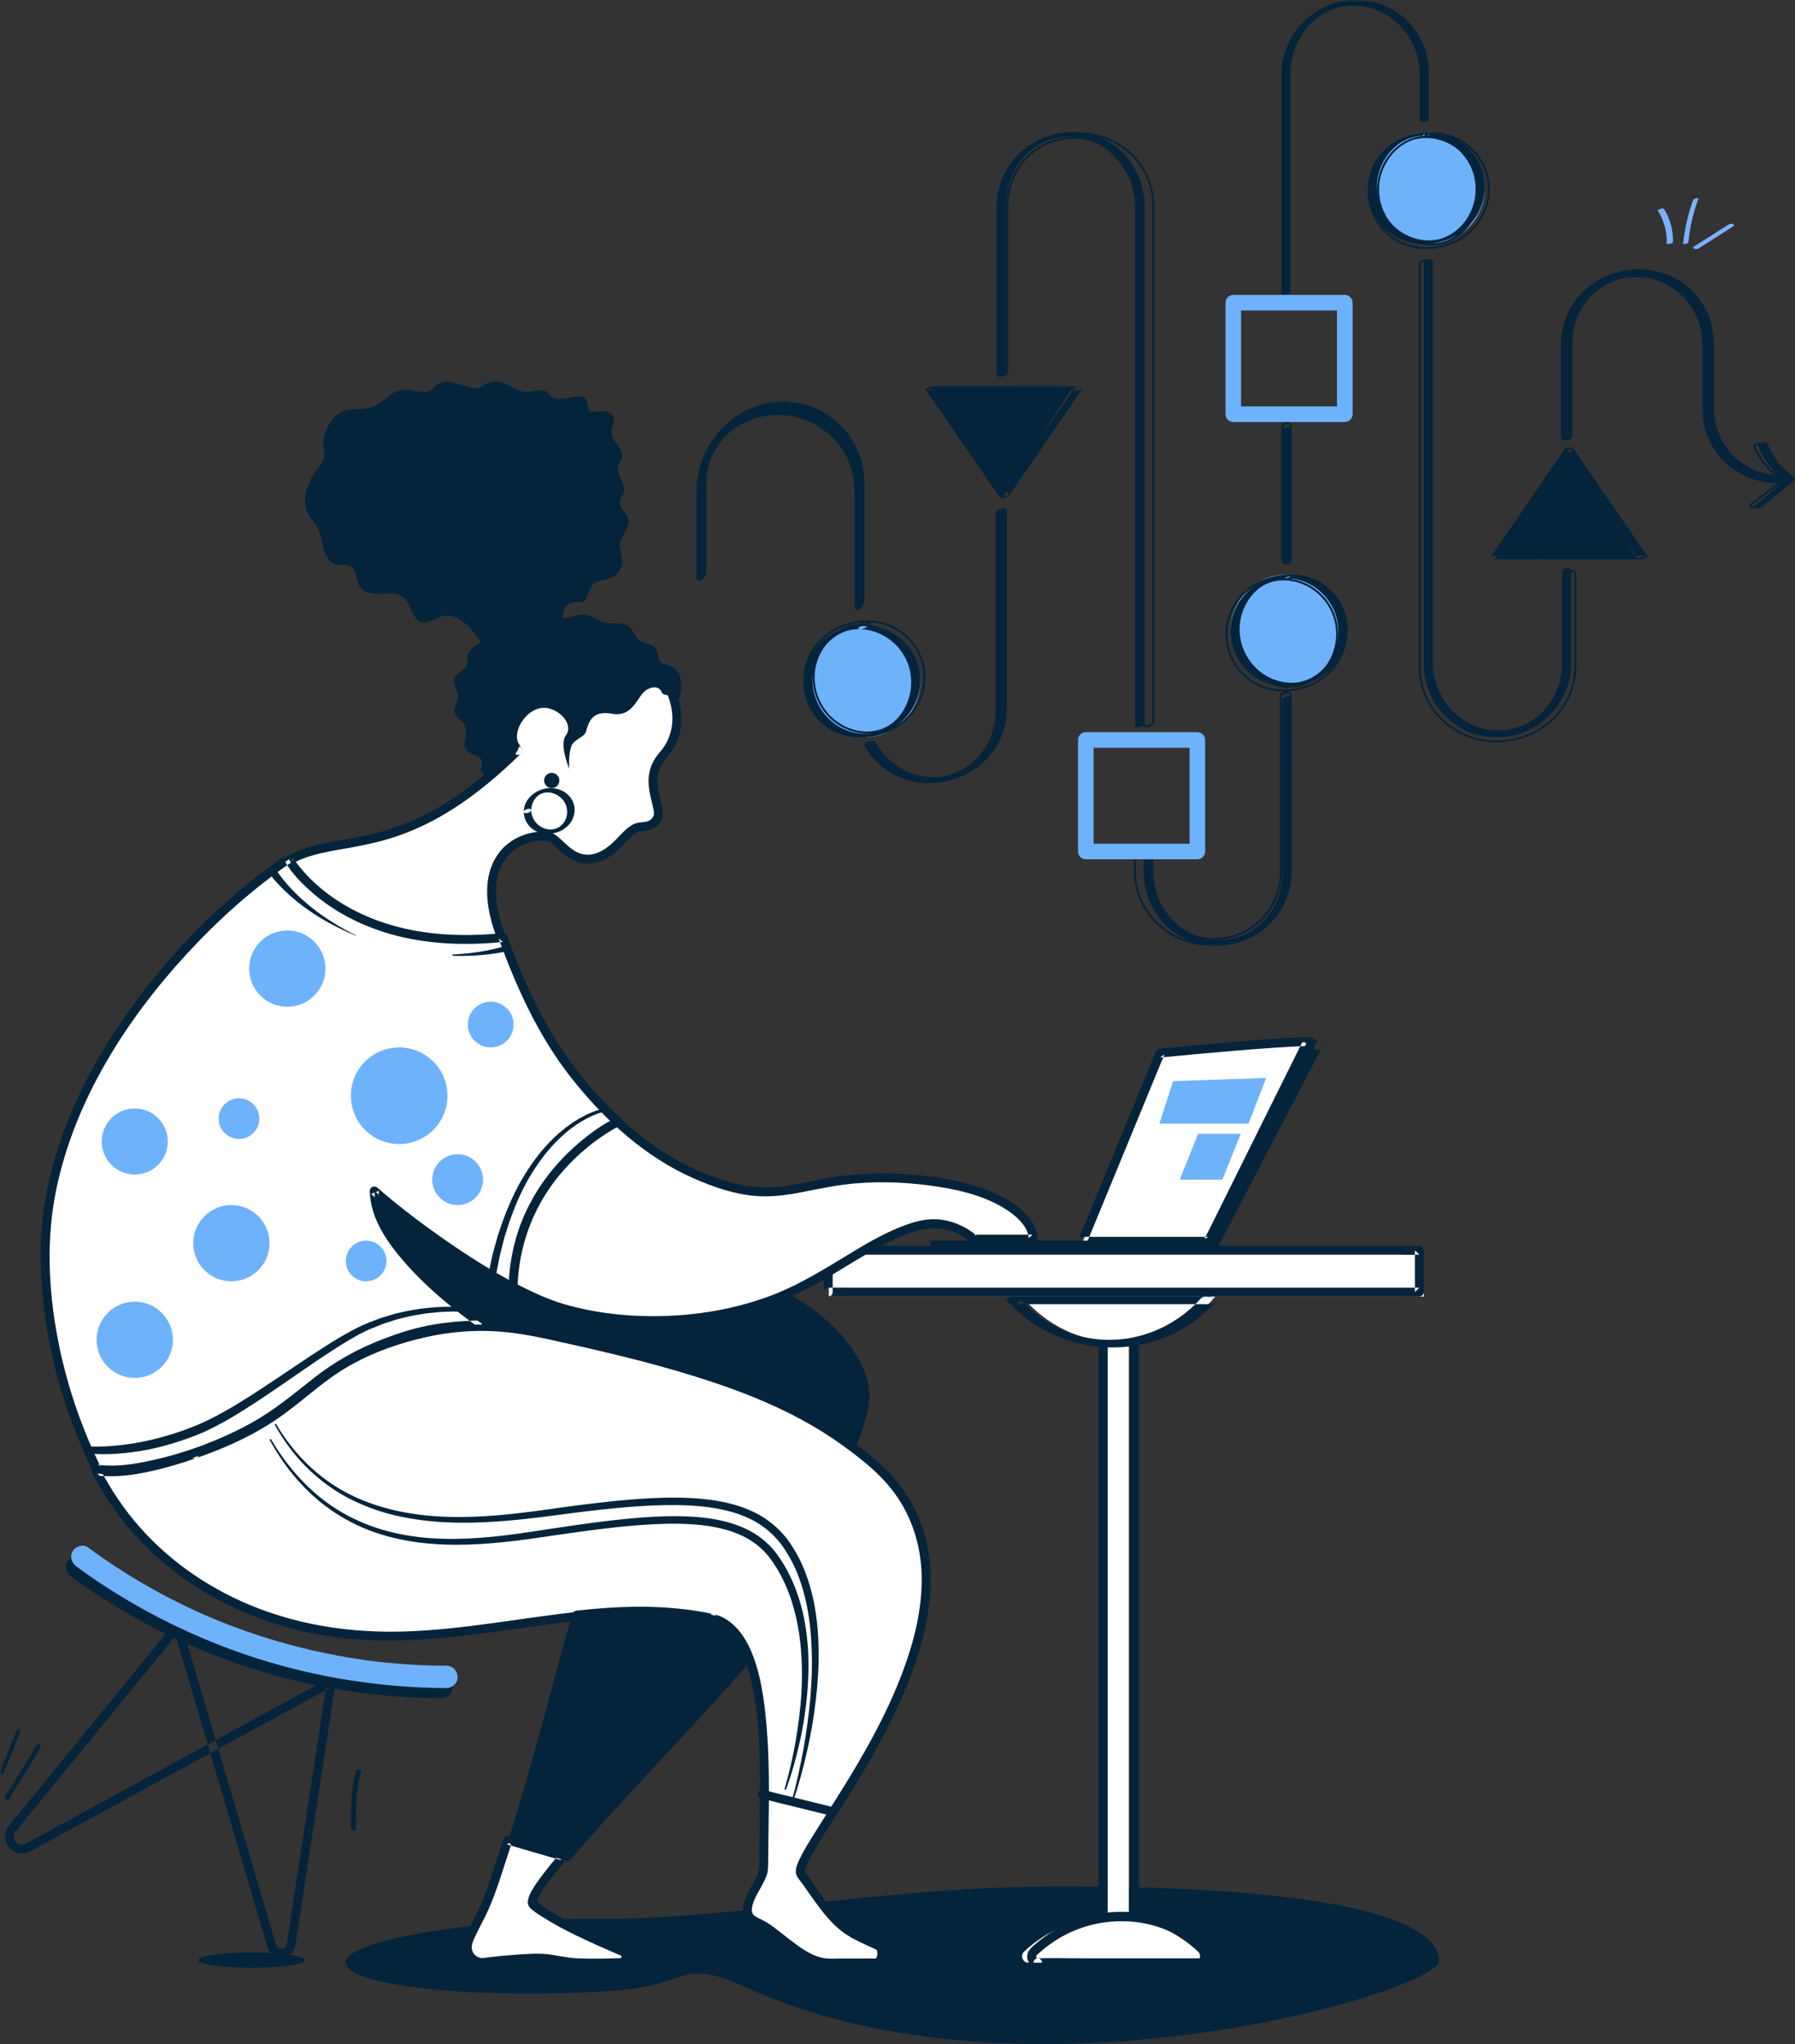 <svg height="402" viewBox="0 0 353 402" width="353" xmlns="http://www.w3.org/2000/svg" xmlns:xlink="http://www.w3.org/1999/xlink"><rect x="0" y="0" width="353" height="402" fill="#333333" stroke="none"/><mask id="a" fill="#fff"><path d="m0 402h353v-402h-353z" fill="#fff" fill-rule="evenodd"/></mask><g fill="none" fill-rule="evenodd"><path d="m283 385.654c0 5.889-81.342 30.407-136.479 5.13-12.704-5.824-10.928-.341-25.344.703-24.952 1.806-53.177-.593-53.177-5.551 0-4.908 30.264-8.773 50.021-8.579 25.383.25 56.011-6.357 90.262-6.357 63.468 0 74.717 8.766 74.717 14.654" fill="#03243b"/><path d="m183 246h52v-2h-52z" fill="#03243b" mask="url(#a)"/><path d="m233 245c0 .552.448 1 1 1 .552 0 1-.448 1-1s-.448-1-1-1c-.552 0-1.0.448-1 1" fill="#03243b" mask="url(#a)"/><path d="m259 204.847-1.655-.847-21.345 41.153 1.655.847z" fill="#03243b" mask="url(#a)"/><path d="m259.554 204.961c-.557-.284-1.114-.568-1.672-.852-.408-.208-.983-.124-1.211.314-.717 1.378-1.435 2.755-2.152 4.133-1.713 3.292-3.427 6.584-5.141 9.876-2.081 3.996-4.161 7.993-6.241 11.989-1.791 3.441-3.582 6.881-5.374 10.322-.871 1.673-1.783 3.332-2.616 5.024-.012.024-.025.048-.037.072-.21.404-.126.973.317 1.199.557.284 1.115.568 1.672.852.408.208.983.124 1.212-.314.717-1.378 1.434-2.756 2.152-4.134 1.714-3.292 3.427-6.584 5.141-9.876 2.081-3.996 4.161-7.993 6.241-11.99 1.791-3.44 3.583-6.881 5.374-10.322.871-1.673 1.783-3.332 2.616-5.024.012-.024.025-.048.038-.072.521-1.001-1.006-1.888-1.529-.884-.717 1.378-1.435 2.755-2.152 4.133-1.714 3.292-3.427 6.584-5.141 9.876-2.081 3.996-4.161 7.993-6.242 11.989-1.791 3.441-3.582 6.881-5.373 10.322-.591 1.134-1.181 2.269-1.772 3.404-.275.53-.626 1.065-.844 1.621-.01.025-.025.049-.038.072.404-.104.807-.209 1.211-.314l-1.671-.852c.106.4.212.799.318 1.199.717-1.378 1.435-2.756 2.152-4.133 1.714-3.292 3.428-6.584 5.142-9.876 2.08-3.996 4.161-7.993 6.241-11.99 1.791-3.44 3.582-6.881 5.373-10.322.591-1.135 1.181-2.269 1.772-3.404.275-.53.625-1.065.844-1.621.009-.025.025-.049.037-.072-.404.105-.807.21-1.211.314.557.284 1.114.568 1.671.852 1.011.516 1.908-.996.894-1.513" fill="#03243b" mask="url(#a)"/><path d="m213 244 15.164-36.772s21.792-2.152 28.836-2.228l-19.392 39z" fill="#fff" mask="url(#a)"/><path d="m213.758 244.358c.505-1.227 1.011-2.454 1.516-3.681 1.213-2.947 2.427-5.894 3.641-8.841 1.468-3.565 2.936-7.13 4.405-10.695 1.269-3.082 2.538-6.163 3.807-9.245.417-1.011.833-2.023 1.25-3.035.195-.475.447-.958.597-1.449.007-.023.019-.045.028-.067l-.856.64c2.614-.259 5.231-.501 7.847-.738 4.899-.444 9.801-.868 14.71-1.196 2.14-.143 4.285-.283 6.431-.308-.255-.437-.511-.875-.766-1.312-.648 1.304-1.296 2.609-1.943 3.913-1.548 3.116-3.095 6.233-4.643 9.35-1.88 3.785-3.76 7.571-5.64 11.356-1.619 3.261-3.238 6.522-4.858 9.783-.537 1.081-1.074 2.161-1.61 3.242-.249.501-.576 1.014-.765 1.542-.009.023-.023.046-.034.068.255-.144.511-.288.766-.432h-8.336-13.349-3.052c-1.143 0-1.144 1.744 0 1.744h8.336 13.349 3.052c.294 0 .632-.162.766-.432.648-1.305 1.295-2.609 1.943-3.914 1.548-3.116 3.096-6.233 4.643-9.349l5.639-11.357c1.619-3.261 3.239-6.522 4.858-9.783.791-1.594 1.611-3.178 2.376-4.784.011-.023.022-.045.034-.068.286-.576-.053-1.32-.766-1.312-4.305.05-8.617.445-12.905.793-4.435.359-8.866.759-13.296 1.18-.929.088-1.858.177-2.787.269-.435.043-.695.25-.856.64-.506 1.227-1.011 2.454-1.516 3.681-1.213 2.947-2.427 5.894-3.641 8.841-1.468 3.565-2.936 7.13-4.405 10.695-1.269 3.082-2.538 6.163-3.807 9.244-.416 1.012-.833 2.023-1.25 3.035-.197.478-.438.958-.597 1.449-.007.022-.019.045-.028.067-.18.437.195.958.62 1.072.507.137.911-.171 1.092-.609" fill="#03243b" mask="url(#a)"/><path d="m217 383h5v-127h-5z" fill="#fff" mask="url(#a)"/><path d="m216.925 385h6.149c.492 0 .911-.402.911-.877v-3.453-9.314-13.81-16.848-18.389-18.689-17.306-14.678-10.552c0-1.662.033-3.327 0-4.988-.002-.073 0-.145 0-.218 0-.474-.417-.877-.911-.877h-6.149c-.492 0-.911.402-.911.877v3.453 9.314 13.81 16.848 18.389 18.688 17.306 14.678 10.552c0 1.662-.032 3.327 0 4.988.001.073 0 .145 0 .218 0 1.129 1.822 1.131 1.822 0v-3.453-9.314-13.81-16.848-18.389-18.689-17.306-14.678-10.552c0-1.654.094-3.337 0-4.988-.004-.072 0-.145 0-.218-.303.292-.607.584-.911.876h6.149c-.304-.292-.607-.584-.911-.876v3.453 9.314 13.81 16.848 18.389 18.688 17.306 14.678 10.552c0 1.654-.094 3.337 0 4.988.004.072 0 .145 0 .218.304-.292.607-.584.911-.876h-6.149c-1.172 0-1.174 1.754 0 1.754" fill="#03243b" mask="url(#a)"/><path d="m202.208 386c-1.104 0-1.627-1.41-.809-2.178 4.525-4.238 10.52-6.822 17.1-6.822 6.58 0 12.575 2.584 17.1 6.822.819.767.295 2.178-.809 2.178z" fill="#fff" mask="url(#a)"/><path d="m204.097 385.141c-.174-.009-.269-.098-.316-.248-.074-.237.108-.374.314-.564.697-.646 1.427-1.249 2.191-1.806 1.575-1.147 3.276-2.126 5.064-2.86 3.755-1.543 7.812-2.106 11.824-1.673 3.855.416 7.595 1.84 10.841 4.043.805.547 1.58 1.139 2.317 1.783.302.263 1.195.814.807 1.224-.138.147-.42.102-.614.102h-9.491-14.288c-2.835 0-5.682-.08-8.516 0-.044.001-.088 0-.132 0-1.136 0-1.137 1.844 0 1.844h7.938 15.195c3.173 0 6.348.033 9.522 0 1.013-.01 1.916-.587 2.181-1.658.255-1.03-.26-1.83-.971-2.476-.795-.722-1.631-1.398-2.498-2.021-3.5-2.514-7.557-4.076-11.765-4.623-4.281-.556-8.719.009-12.74 1.644-1.936.788-3.787 1.792-5.496 3.028-.865.626-1.7 1.304-2.492 2.029-.722.661-1.18 1.505-.878 2.531.278.945 1.086 1.499 2.003 1.546 1.135.059 1.132-1.786 0-1.844" fill="#03243b" mask="url(#a)"/><path d="m239 255c-4.635 5.515-11.426 9-19 9-7.574 0-14.365-3.485-19-9z" fill="#fff" mask="url(#a)"/><path d="m236.207 255.316c-3.545 3.949-8.321 6.735-13.582 7.763-1.26.246-2.612.39-3.859.422-1.315.035-2.691-.05-3.856-.219-2.615-.38-4.985-1.135-7.359-2.367-2.573-1.336-4.87-3.15-6.794-5.295-.349.293-.697.586-1.046.878h3.794 9.108 10.964 9.528c1.544 0 3.089.011 4.633 0h.065c.397 0 1.323-.075 1.158-.684-.152-.563-1.184-.809-1.665-.809h-3.794-9.108-10.964-9.528c-1.544 0-3.089-.011-4.633 0h-.065c-.379 0-1.646.209-1.046.878 3.977 4.431 9.37 7.443 15.256 8.594 6.033 1.18 12.43.359 17.898-2.435 2.865-1.464 5.441-3.475 7.577-5.855.683-.76-2.026-1.604-2.683-.872" fill="#03243b" mask="url(#a)"/><path d="m163 255h117v-9h-117z" fill="#fff" mask="url(#a)"/><path d="m162.875 254.988h3.131 8.443 12.518 15.272 16.669 16.94 15.688 13.305 9.565c1.506 0 3.015.028 4.521 0 .066-.001.132 0 .198 0 .473 0 .875-.399.875-.872v-8.231c0-.472-.401-.872-.875-.872h-3.131-8.443-12.518-15.272-16.669-16.941-15.688-13.305-9.566c-1.506 0-3.015-.028-4.521 0-.066.001-.132 0-.198 0-.473 0-.875.399-.875.872v8.231c0 1.122 1.75 1.125 1.75 0v-8.231c-.292.29-.583.581-.875.872h3.131 8.443 12.518 15.272 16.669 16.94 15.688 13.305 9.565c1.5 0 3.023.076 4.521 0 .066-.003.132 0 .198 0-.292-.291-.584-.582-.875-.872v8.231c.292-.291.584-.581.875-.872h-3.131-8.443-12.518-15.272-16.669-16.941-15.688-13.305-9.566c-1.506 0-3.015-.028-4.521 0-.066.001-.132 0-.198 0-1.126 0-1.128 1.745 0 1.745" fill="#03243b" mask="url(#a)"/><path d="m65.187 269-.187-.187c.612-.288 1.21-.554 1.827-.813l.173.193c-.613.257-1.206.521-1.813.807" fill="#e70070" mask="url(#a)"/><path d="m46.148 283-.148-.32c.003-.001.004-.002.007-.004.001-0.0.004-.002.005-.002 7.024-3.224 10.932-6.404 14.713-9.478 1.358-1.105 2.641-2.148 4.057-3.19.002-.002.005-.004.008-.006l.21.284c-1.411 1.037-2.693 2.08-4.049 3.183-3.789 3.082-7.706 6.268-14.74 9.504-.003.001-.005.002-.007.003-.01.005-.02.009-.03.014-.002.001-.004.002-.007.003z" fill="#e70070" mask="url(#a)"/><path d="m38.45 286.025c21.299-7.436 20.697-14.964 35.951-20.928 13.22-5.168 22.906-4.513 30.596-3.053 37.026 7.79 52.892 14.18 66.548 25.884 30.994 26.565-17.093 76.526-14.123 80.605s6.285 9.7 10.478 11.807c1.721.865 3.345 1.635 4.747 2.278 1.077.494.731 3.363-.454 3.373-2.221.019-9.278 0-9.278 0-5.3 0-10.173-6.391-14.455-8.192-4.282-1.802 1.639-7.791 1.639-10.388 0-15.921 2.139-46.23-9.907-48.815-21.847-4.688-42.536 3.686-65.641 3.211-22.25-.458-44.619-11.039-55.552-32.546 0 0 5.276 1.713 19.45-3.236" fill="#fff" mask="url(#a)"/><path d="m38.571 286.779c4.849-1.7 9.608-3.733 13.983-6.441 3.013-1.865 5.769-4.072 8.512-6.305 2.623-2.135 5.311-4.163 8.288-5.788 4.499-2.456 9.466-4.163 14.46-5.279 4.626-1.035 9.368-1.425 14.099-1.109 4.76.317 9.396 1.424 14.04 2.458 9.61 2.14 19.207 4.489 28.544 7.627 6.699 2.252 13.266 4.955 19.372 8.533 2.637 1.545 5.18 3.249 7.613 5.1 2.609 1.985 5.159 4.104 7.282 6.613 4.213 4.979 6.352 11.237 6.487 17.718.138 6.607-1.544 13.136-3.871 19.276-2.377 6.272-5.513 12.24-8.907 18.017-2.759 4.697-5.755 9.245-8.624 13.875-.915 1.477-1.846 2.965-2.586 4.539-.419.891-.991 2.054-.664 3.062.228.702.862 1.318 1.276 1.91.733 1.048 1.457 2.102 2.207 3.139 1.447 1.999 2.978 3.998 4.857 5.616 2.026 1.744 4.528 2.775 6.934 3.887.393.182.561.177.642.589.064.323.029.703-.081 1.014-.044.123-.08.208-.151.319-.105.166.128.018-.07.034-.326.027-.665.004-.992.005-1.835.006-3.671.003-5.506 0-1.137-.002-2.337.095-3.47-.05-2.182-.28-4.141-1.598-5.873-2.865-1.842-1.348-3.556-2.874-5.47-4.123-.781-.51-1.722-.808-2.472-1.342-.477-.34-.613-.822-.562-1.389.139-1.579 1.171-3.097 1.897-4.461.379-.714.759-1.439 1.031-2.202.244-.685.26-1.349.263-2.068.007-1.739.032-3.477.058-5.216.12-8.129.291-16.308-.593-24.405-.39-3.571-.954-7.179-2.136-10.586-.914-2.638-2.234-5.34-4.471-7.111-1.012-.801-2.166-1.372-3.428-1.657-2.84-.642-5.762-1.018-8.663-1.243-5.743-.445-11.513-.165-17.235.425-11.704 1.207-23.276 3.613-35.064 3.973-9.826.301-19.593-1.038-28.794-4.576-8.782-3.377-16.809-8.719-23.077-15.746-3.185-3.572-5.869-7.555-8.044-11.812-.33.428-.66.857-.99 1.286.885.284 1.909.302 2.828.316 2.977.045 5.974-.47 8.865-1.133 2.798-.642 5.546-1.483 8.256-2.424 1.059-.368.604-2.059-.466-1.688-4.084 1.419-8.292 2.658-12.59 3.229-1.199.159-2.409.259-3.619.266-.434.003-.868-.006-1.301-.034-.153-.01-.307-.021-.46-.037-.099-.01-.535-.068-.257-.026-.263-.04-.535-.076-.789-.157-.771-.247-1.319.642-.99 1.285 4.47 8.748 11.139 16.203 19.285 21.701 7.881 5.319 16.998 8.754 26.365 10.319 11.073 1.849 22.27.837 33.321-.668 11.599-1.58 23.276-3.685 35.028-2.728 2.751.224 5.589.535 8.263 1.24 1.122.296 2.128.889 2.969 1.69 2.079 1.98 3.162 4.839 3.919 7.543 2.147 7.664 2.197 15.913 2.202 23.812.003 3.949-.081 7.897-.127 11.845-.017 1.486.2 2.998-.387 4.333-.7 1.594-1.671 3.052-2.319 4.674-.568 1.425-.863 3.186.287 4.414.607.649 1.465.901 2.221 1.326.955.536 1.845 1.186 2.714 1.85 3.31 2.527 6.797 5.907 11.231 5.964 3.035.039 6.109.13 9.14 0 1.847-.079 2.437-2.422 1.895-3.909-.406-1.113-1.55-1.397-2.535-1.862-1.287-.608-2.624-1.181-3.84-1.921-2.081-1.266-3.73-3.214-5.192-5.128-.81-1.061-1.578-2.154-2.341-3.249-.636-.913-1.225-1.913-1.946-2.761-.13-.153.073.214.006.014-.006-.017-.006-.081-.018-.088.116.074.018.251.022.151 0-.004-.007-.086-.004-.087-.005.001.029-.382.002-.141-.02.174.029-.14.049-.215.064-.238.144-.468.229-.699.024-.066.052-.131.079-.196-.074.18-.018.041.022-.048.067-.147.133-.294.203-.439 1.884-3.908 4.493-7.509 6.802-11.172 3.411-5.412 6.698-10.911 9.53-16.65 3.048-6.176 5.658-12.67 6.973-19.451 1.243-6.413 1.298-13.188-.999-19.38-1.188-3.203-2.938-6.144-5.146-8.752-2.207-2.607-4.872-4.78-7.581-6.844-5.127-3.908-10.743-7.102-16.641-9.697-7.651-3.367-15.664-5.848-23.732-7.997-5.314-1.416-10.668-2.683-16.037-3.875-4.664-1.035-9.319-2.111-14.099-2.43-4.755-.317-9.536.082-14.191 1.089-5.151 1.115-10.279 2.878-14.933 5.366-6.214 3.322-11.08 8.512-17.039 12.215-4.273 2.655-8.905 4.652-13.645 6.315-1.058.371-.602 2.062.466 1.688" fill="#03243b" mask="url(#a)"/><path d="m94.438 260.404s-22.736-17.587-21.379-26.404c0 0 23.932 23.616 45.546 25.163 12.993.931 19.129.33 36.576-4.65 9.051 4.948 15.819 13.133 15.819 20.052 0 2.499-1.116 6.16-2.875 10.436-13.887-10.095-39.254-20.517-73.687-24.596" fill="#03243b" mask="url(#a)"/><path d="m110.771 365.148c-4.244 5-6.777 8.61-5.899 9.422 3.621 3.347 17.594 9.214 17.594 9.214.967.608.535 2.099-.608 2.099 0 0-4.797.254-9.066.013-2.505-.141-4.166-.833-6.336-.833-5.869 0-11.432.82-11.432.82-2.067 0-3.526-2.025-2.861-3.976.867-2.543 2.998-5.559 4.45-9.818 1.045-3.066 2.172-6.484 3.339-10.088z" fill="#fff" mask="url(#a)"/><g fill="#03243b"><path d="m110.167 364.438c-1.333 1.574-2.647 3.17-3.872 4.83-.785 1.064-1.591 2.169-2.124 3.386-.354.81-.647 1.816.049 2.539.686.711 1.605 1.269 2.434 1.795 4.236 2.689 8.901 4.763 13.486 6.778.579.254 1.158.506 1.739.753.114.049.357.194.464.196-.46-.009-.092-.175-.128.006-.006.033.022.135.016.161-.022.115-.07.186-.256.225-.205.043-.484.014-.699.023-.654.027-1.308.046-1.962.061-1.97.043-3.944.042-5.914-.049-1.955-.09-3.825-.595-5.763-.803-2.114-.228-4.328-.021-6.444.122-1.645.111-3.288.265-4.925.462-.453.055-.905.113-1.356.175-.07.009-.15.033-.22.031.157.004-.043-.035-.13-.055-.205-.048-.401-.096-.591-.188-.582-.283-1.014-.827-1.161-1.455-.166-.713.109-1.385.385-2.034.629-1.476 1.431-2.877 2.144-4.313 1.867-3.764 3.063-7.804 4.366-11.786.346-1.059.691-2.119 1.034-3.179-.363.205-.726.411-1.088.617 3.185.927 6.369 1.855 9.554 2.783.451.131.902.263 1.353.394 1.095.319 1.563-1.385.47-1.703-3.184-.927-6.369-1.856-9.553-2.783l-1.353-.394c-.474-.138-.943.168-1.088.617-.713 2.204-1.432 4.406-2.164 6.604-.673 2.023-1.297 4.08-2.161 6.033-.745 1.688-1.632 3.305-2.45 4.958-.711 1.435-1.56 3.01-1.154 4.655.41 1.664 2.057 3.046 3.814 2.966.115-.005.234-.032.349-.048.054-.008.109-.015.163-.023.144-.02-.055.007-.069.009.068-.009.135-.018.203-.027.586-.076 1.172-.145 1.759-.209 1.931-.21 3.868-.364 5.809-.452 1.16-.053 2.326-.097 3.487-.077.927.016 1.83.177 2.737.349 3.817.728 7.726.663 11.596.52 1.041-.039 2.137-.009 2.757-1.024.407-.667.384-1.546-.056-2.188-.215-.313-.493-.54-.841-.686.119.05.277.117.097.04-4.04-1.722-8.05-3.549-11.927-5.616-1.15-.612-2.29-1.249-3.391-1.946-.447-.282-.889-.576-1.316-.888-.226-.166-.194-.138-.443-.344-.077-.064-.154-.128-.228-.195-.133-.118-.15-.211-.069-.029-.036-.082.083.227.007.004.11.319-.031-.003.016-.002-.003 0 .02-.188-.002-.019-.018.142.001.006.01-.028.026-.098.049-.195.081-.291.021-.064.113-.296.097-.26-.013.03.096-.201.124-.258.132-.264.277-.522.428-.775.865-1.446 1.907-2.79 2.958-4.103.708-.884 1.431-1.753 2.163-2.617.731-.863-.515-2.118-1.251-1.249" mask="url(#a)"/><path d="m308.851 85.838v-11.617-6.129c0-2.419.352-4.759 1.483-6.939 1.592-3.07 4.394-5.516 7.76-6.504 3.469-1.019 7.251-.487 10.342 1.355 3.081 1.835 5.33 4.87 6.194 8.317.509 2.031.408 4.105.411 6.18.003 2.577.009 5.153.015 7.73.005 2.08-.059 4.143.491 6.17.47 1.728 1.286 3.375 2.367 4.81 2.2 2.92 5.55 4.948 9.182 5.561.875.148 1.754.229 2.642.229.413 0 .998-.118 1.207-.522.191-.37-.165-.635-.526-.635-3.652 0-7.155-1.459-9.684-4.069-1.267-1.307-2.269-2.851-2.918-4.543-.724-1.884-.904-3.79-.909-5.789-.006-2.584-.012-5.168-.017-7.753-.004-2.223.168-4.525-.191-6.728-.595-3.655-2.687-6.95-5.682-9.155-6.322-4.653-15.752-3.351-20.699 2.66-2.13 2.588-3.315 5.795-3.32 9.135-.003 1.583 0 3.167 0 4.75v13.385.291c0 .843 1.85.502 1.85-.189" mask="url(#a)"/><path d="m321.743 54.11c2.355 0 4.713.638 6.795 1.878 3.086 1.838 5.356 4.886 6.226 8.362.436 1.741.426 3.536.416 5.27-.002.3-.004.601-.003.902.004 2.555.009 5.109.015 7.665v.626c-.002 1.883-.004 3.66.481 5.443.454 1.67 1.255 3.298 2.316 4.706 2.153 2.858 5.427 4.841 8.983 5.442.881.149 1.752.225 2.588.225.375 0 .87-.109 1.029-.417.06-.115.021-.179.008-.199-.058-.093-.206-.159-.361-.159-3.669 0-7.218-1.491-9.737-4.092-1.297-1.338-2.283-2.875-2.933-4.567-.802-2.088-.909-4.199-.913-5.805-.007-2.562-.012-5.125-.017-7.687-.001-.548.009-1.102.019-1.657.029-1.651.059-3.359-.205-4.985-.572-3.512-2.598-6.777-5.56-8.957-6.116-4.501-15.395-3.309-20.262 2.606-2.09 2.54-3.244 5.715-3.249 8.94-.002 1.046-.001 2.093-0 3.139l0 15.129c0 .099.038.169.119.22.089.056.225.087.384.087.472 0 .954-.249.954-.494v-17.595c0-2.791.474-5.005 1.491-6.966 1.652-3.186 4.498-5.57 7.807-6.542 1.177-.346 2.393-.516 3.61-.516m27.818 40.89c-.858 0-1.75-.077-2.652-.23-3.65-.617-7.012-2.653-9.223-5.586-1.089-1.446-1.911-3.117-2.377-4.832-.497-1.83-.495-3.716-.494-5.54v-.625c-.006-2.555-.012-5.109-.016-7.665-0-.302.001-.603.003-.904.01-1.712.02-3.482-.405-5.178-.847-3.381-3.054-6.345-6.055-8.132-3.067-1.827-6.749-2.309-10.102-1.324-3.211.943-5.974 3.26-7.579 6.356-.989 1.907-1.45 4.066-1.45 6.795v17.595c0 .518-.688.867-1.331.867-.233 0-.436-.05-.587-.145-.189-.119-.294-.309-.294-.535l-.001-15.129c0-1.047 0-2.093.001-3.14.005-3.31 1.189-6.569 3.334-9.175 4.992-6.065 14.507-7.286 20.781-2.669 3.04 2.237 5.12 5.59 5.707 9.197.269 1.658.239 3.383.21 5.051-.01.553-.02 1.104-.018 1.65.004 2.562.01 5.125.017 7.687.006 2.37.271 4.067.888 5.674.631 1.645 1.592 3.139 2.853 4.441 2.448 2.528 5.898 3.977 9.464 3.977.288 0 .556.132.683.337.104.169.107.369.006.564-.297.575-1.12.62-1.365.62" mask="url(#a)"/><path d="m280 51.741v4.705 11.966 16.172 17.322 15.415 10.455 2.412c0 2.064.31 4.09 1.114 5.997 1.529 3.628 4.471 6.504 8.101 7.888 3.742 1.428 8.044 1.19 11.631-.592 3.464-1.721 6.238-4.857 7.435-8.607.472-1.481.717-3.007.719-4.564.001-.605 0-1.211 0-1.816v-15.013-1.179c0-.951-1.804-.683-1.804.137v12.658c0 1.773.002 3.547 0 5.32-.004 3.357-1.143 6.59-3.36 9.089-2.407 2.714-5.867 4.224-9.45 4.157-3.723-.071-7.284-1.91-9.625-4.848-1.907-2.393-2.95-5.398-2.958-8.482-.001-.56 0-1.119 0-1.679v-9.165-14.582-17.009-16.478-12.99-6.53-.295c0-.951-1.803-.683-1.803.137" mask="url(#a)"/><path d="m280.306 51.379c-.433 0-.917.229-.917.557v78.971c0 2.246.379 4.196 1.159 5.963 1.596 3.61 4.672 6.467 8.441 7.838 3.853 1.402 8.387 1.182 12.125-.589 3.691-1.748 6.515-4.866 7.748-8.553.495-1.48.748-3.006.75-4.536v-1.219-16.909c0-.378-.419-.419-.598-.419-.434 0-.917.229-.917.557l0 14.527c.001 1.191.001 2.381-0 3.571-.004 3.493-1.281 6.787-3.597 9.276-2.575 2.769-6.265 4.318-10.122 4.247-3.924-.071-7.776-1.922-10.307-4.95-2.033-2.433-3.157-5.508-3.166-8.657l-0-1.127 0-78.128c0-.136-.051-.237-.156-.309-.105-.071-.262-.111-.441-.111m13.992 94.621c-1.864 0-3.72-.31-5.445-.938-3.867-1.407-7.024-4.339-8.661-8.044-.802-1.815-1.192-3.814-1.192-6.112v-78.971c0-.578.678-.936 1.306-.936.6 0 .987.313.987.798v79.254c.008 3.063 1.102 6.053 3.079 8.419 2.459 2.943 6.202 4.741 10.012 4.81 3.739.071 7.327-1.435 9.827-4.122 2.251-2.42 3.493-5.624 3.496-9.023.001-1.19.001-2.38 0-3.57l-0-14.528c0-.578.678-.936 1.306-.936.6 0 .987.313.987.798v18.129c-.002 1.57-.26 3.135-.769 4.653-1.265 3.784-4.162 6.983-7.947 8.776-2.16 1.023-4.579 1.541-6.986 1.541" mask="url(#a)"/><path d="m253.787 57.326v-3.176-7.898-10.268-10.332-7.971c0-1.076-.004-2.152 0-3.228.017-4.691 2.326-9.163 6.253-11.603 3.871-2.405 8.817-2.257 12.676.093 3.979 2.422 6.478 6.963 6.498 11.718.011 2.671 0 5.343 0 8.014v.884c0 .812 1.786.448 1.786-.208v-8.102c0-1.651-.093-3.271-.544-4.868-.652-2.308-1.888-4.452-3.543-6.146-3.513-3.595-8.614-4.939-13.418-3.883-4.741 1.043-8.782 4.53-10.555 9.177-.634 1.662-.937 3.429-.94 5.212v1.359 6.737 10 10.798 8.983 4.704.214c0 .812 1.787.447 1.787-.208" mask="url(#a)"/><path d="m254 110.251v-8.665-13.802-3.156c0-.969-2-.73-2 .119v8.665 13.802 3.156c0 .97 2 .73 2-.119" mask="url(#a)"/><path d="m253.121 83.38c-.378 0-.782.231-.782.576v26.211c0 .422.414.454.541.454.377 0 .782-.231.782-.576v-26.211c0-.421-.414-.454-.541-.454m-.241 27.62c-.526 0-.88-.335-.88-.834v-26.211c0-.59.582-.955 1.121-.955.526 0 .879.335.879.834v26.211c0 .59-.582.955-1.12.955" mask="url(#a)"/><path d="m225.012 169.37c0 1.147-.042 2.305.032 3.451.126 1.932.653 3.829 1.547 5.54 1.776 3.4 4.839 5.943 8.479 7.04 3.851 1.161 8.099.6 11.595-1.368 3.315-1.867 5.832-5.08 6.841-8.787.443-1.628.49-3.265.49-4.934v-5.469-16.462c0-3.582.009-7.164 0-10.746-0-.059 0-.117 0-.175 0-.799-1.786-.439-1.786.205v8.662 16.236c0 3.062.011 6.124 0 9.186-.012 3.466-1.281 6.858-3.675 9.355-2.459 2.566-5.844 3.952-9.372 3.784-3.657-.174-7.088-2.016-9.389-4.884-1.156-1.44-2.001-3.108-2.489-4.897-.405-1.487-.487-2.983-.487-4.514v-1.426c0-.799-1.786-.439-1.786.205" mask="url(#a)"/><path d="m224.408 168.486c-.48 0-1.007.252-1.007.482 0 .308-.003.618-.006.927-.009.84-.018 1.709.04 2.554.13 1.925.687 3.838 1.611 5.533 1.841 3.381 5.061 5.946 8.833 7.037 3.955 1.143 8.361.644 12.089-1.37 3.479-1.88 6.078-5.082 7.128-8.783.471-1.659.51-3.353.51-4.946l.002-25.836c.002-2.418.004-4.836-.002-7.254v-.178c0-.089-.034-.149-.111-.195-.086-.052-.22-.08-.379-.08-.48 0-1.007.252-1.007.482l.003 28.313c.003 2.067.005 4.134-.003 6.202-.014 3.668-1.411 7.079-3.934 9.605-2.64 2.642-6.301 4.058-10.042 3.888-3.871-.177-7.535-2.005-10.052-5.016-1.243-1.486-2.139-3.177-2.664-5.028-.459-1.619-.521-3.244-.521-4.621v-1.444c0-.089-.034-.149-.111-.195-.086-.052-.22-.08-.379-.08m13.776 17.514c-1.496 0-2.985-.204-4.416-.618-3.872-1.12-7.176-3.752-9.066-7.222-.948-1.742-1.521-3.707-1.655-5.686-.058-.859-.049-1.736-.041-2.583.003-.309.006-.617.006-.924 0-.554.825-.861 1.396-.861.232 0 .434.047.583.137.19.114.295.298.295.517v1.444c0 1.352.06 2.946.507 4.521.511 1.8 1.382 3.445 2.591 4.89 2.447 2.927 6.007 4.704 9.768 4.876 3.627.164 7.183-1.21 9.745-3.774 2.453-2.456 3.811-5.774 3.824-9.343.007-2.067.005-4.134.002-6.2l-.002-28.314c0-.554.825-.861 1.395-.861.233 0 .434.047.583.137.19.114.295.298.295.516v.177c.006 2.419.004 4.837.002 7.255l-.002 25.835c0 1.619-.04 3.342-.524 5.046-1.078 3.799-3.744 7.084-7.314 9.013-2.47 1.334-5.233 2.02-7.972 2.02" mask="url(#a)"/><path d="m197.791 73.198v-14.708-17.767c0-3.73 1.164-7.274 3.696-10.002 3.363-3.624 8.431-4.768 12.987-3.049 4.708 1.776 8.089 6.286 8.656 11.403.108.977.089 1.96.089 2.941v10.974 18.707 22.368 22.057 17.433 8.853.396c0 .42 1.781.122 1.781-.492v-6.322-16.126-21.552-22.95-19.987-12.724c0-.791.001-1.581 0-2.372-.007-4.076-1.697-8-4.674-10.701-3.851-3.493-9.344-4.421-14.18-2.817-4.776 1.583-8.64 5.562-9.78 10.651-.458 2.045-.355 4.162-.355 6.246v9.565 19.309 1.157c0 .42 1.781.122 1.781-.491" mask="url(#a)"/><path d="m225.12 142.586c.134.069.699.046 1.143-.152.214-.096.347-.214.347-.308v-101.699c-.007-4.045-1.782-7.881-4.868-10.525-3.901-3.341-9.563-4.402-14.779-2.77-5.136 1.607-9.041 5.623-10.193 10.479-.403 1.701-.389 3.487-.375 5.215.003.323.005.646.005.967v29.934c.08.041.678.026 1.143-.182.214-.096.348-.214.348-.308v-32.369c0-3.974 1.368-7.466 3.955-10.1 3.556-3.619 9.019-4.831 13.916-3.086 5.015 1.787 8.651 6.309 9.263 11.522.101.855.098 1.723.096 2.563l-.001.391zm.263.414c-.163 0-.297-.021-.4-.061-.228-.089-.252-.256-.252-.323l.001-100.849c.002-.829.005-1.685-.093-2.518-.596-5.072-4.133-9.472-9.011-11.21-4.751-1.692-10.051-.518-13.501 2.992-2.517 2.561-3.847 5.963-3.847 9.838v32.369c0 .61-1.07.874-1.617.874-.163 0-.297-.021-.401-.061-.227-.089-.252-.256-.252-.323v-29.934c0-.321-.003-.642-.005-.964-.014-1.749-.029-3.558.385-5.303 1.182-4.985 5.188-9.106 10.453-10.754 5.345-1.673 11.153-.582 15.156 2.846 3.17 2.715 4.992 6.655 5 10.808l0 1.577-0 100.123c0 .61-1.07.874-1.617.874z" mask="url(#a)"/><path d="m170.012 146.672c2 3.572 5.477 6.178 9.511 7.011 4.009.828 8.322.008 11.773-2.172 3.178-2.007 5.527-5.239 6.345-8.906.321-1.437.343-2.876.343-4.335v-12.166-16.364-6.284-2.059c0-.362.035-.745 0-1.106-.005-.046 0-.095 0-.141 0-.338-1.825-.068-1.825.487v7.537 15.59 13.482c0 .889.002 1.778 0 2.667-.005 3.159-1.088 6.285-3.117 8.725-2.266 2.726-5.512 4.472-9.088 4.571-.343.01-.719.004-1.134-.022-.56-.034-1.119-.101-1.67-.209-.999-.196-1.983-.5-2.912-.915-1.793-.8-3.407-2.003-4.705-3.47-.654-.739-1.216-1.547-1.698-2.406-.267-.476-1.997.178-1.824.487" mask="url(#a)"/><path d="m170.386 146.488c1.981 3.53 5.343 6.016 9.234 6.825 3.89.809 8.074.032 11.479-2.132 3.139-1.995 5.391-5.176 6.179-8.726.309-1.392.334-2.811.334-4.264v-36.617c0-.121.004-.245.008-.369.008-.238.015-.484-.007-.711-.003-.033-.003-.067-.002-.102-.186-.058-.82.005-1.215.22-.156.085-.211.162-.211.206v39.002c-.005 3.236-1.113 6.356-3.119 8.784-2.339 2.832-5.658 4.511-9.105 4.607-.356.01-.739.002-1.136-.022-.579-.035-1.142-.106-1.672-.211-1.021-.202-2.001-.512-2.914-.921-1.767-.794-3.394-2.001-4.705-3.493-.633-.721-1.205-1.535-1.698-2.422-.019-.035-.105-.075-.286-.07-.457.012-1.041.276-1.163.417zm12.299 7.512c-1.054 0-2.108-.106-3.141-.32-4.013-.835-7.479-3.406-9.509-7.054-.052-.093-.047-.203.013-.304.197-.33 1.047-.625 1.549-.624.348.005.499.146.563.263.481.863 1.036 1.656 1.652 2.357 1.276 1.452 2.859 2.628 4.578 3.399.887.398 1.84.7 2.833.896.514.101 1.059.17 1.622.205.387.024.757.031 1.102.021 3.34-.093 6.558-1.722 8.829-4.471 1.951-2.361 3.028-5.396 3.033-8.546l0-1.765-0-37.237c0-.571 1.054-.818 1.593-.818.14 0 .256.016.344.046.213.074.236.226.236.288l-.001.053c-0.0.023-.002.047 0.0.069.025.252.017.51.008.76-.004.12-.008.24-.008.357v36.617c0 1.475-.027 2.916-.343 4.345-.808 3.647-3.12 6.913-6.342 8.96-2.582 1.641-5.602 2.504-8.613 2.504z" mask="url(#a)"/><path d="m346.621 99.626 6.182-5.173c.109-.091.307-.366.118-.496-2.398-1.644-4.268-3.965-5.337-6.681-.245-.622-2.036-.077-1.813.489 1.098 2.79 2.998 5.209 5.465 6.9.039-.165.078-.331.118-.496-2.061 1.724-4.122 3.448-6.183 5.173-.297.249-.184.547.168.63.418.098.958-.075 1.283-.346" mask="url(#a)"/><path d="m350.635 94.688-6.121 4.631c-.079.06-.12.123-.108.167.01.039.07.096.205.124.359.076.878-.052 1.204-.298l6.643-5.027c.072-.054.142-.164.139-.2-2.636-1.626-4.645-3.9-5.805-6.566-.04-.092-.174-.128-.28-.143-.405-.056-1.052.132-1.254.364-.061.07-.046.104-.039.119 1.119 2.571 2.979 4.763 5.398 6.365l.284-.215c.067-.051.162-.057.236-.015.074.042.11.122.09.199l-.127.482c-.016.058-.062.107-.123.128-.062.022-.132.015-.186-.019-.051-.032-.103-.064-.154-.097m-5.799 5.312c-.108 0-.214-.01-.316-.032-.267-.056-.457-.205-.507-.397-.048-.186.041-.381.243-.534l6.04-4.57c-2.441-1.638-4.32-3.865-5.454-6.471-.069-.159-.034-.33.098-.482.293-.337 1.071-.575 1.629-.499.382.051.535.23.597.371 1.13 2.597 3.088 4.813 5.66 6.408.106.065.167.163.172.276.011.217-.18.421-.283.499l-6.643 5.027c-.293.221-.775.405-1.237.405" mask="url(#a)"/></g><path d="m215.068 165.932h18.865v-18.865h-18.865zm20.399 3.068h-21.932c-.847 0-1.534-.687-1.534-1.534v-21.932c0-.847.687-1.534 1.534-1.534h21.932c.847 0 1.534.687 1.534 1.534v21.932c0 .847-.687 1.534-1.534 1.534z" fill="#6eb2fc" mask="url(#a)"/><path d="m244.068 79.932h18.865v-18.865h-18.865zm20.399 3.068h-21.932c-.847 0-1.534-.687-1.534-1.534v-21.932c0-.848.687-1.534 1.534-1.534h21.932c.847 0 1.534.686 1.534 1.534v21.932c0 .847-.687 1.534-1.534 1.534z" fill="#6eb2fc" mask="url(#a)"/><path d="m211 76.043-28-.043 14.056 22z" fill="#03243b" mask="url(#a)"/><path d="m212.663 76.041c-3.289-.005-6.578-.009-9.868-.014l-15.662-.022c-1.197-.002-2.394-.004-3.591-.005-.167 0-1.736.294-1.522.604 1.644 2.389 3.288 4.777 4.933 7.165 2.623 3.811 5.247 7.621 7.87 11.432.605.88 1.211 1.759 1.817 2.639.287.418 1.611-.073 1.833-.399 1.638-2.393 3.275-4.787 4.913-7.18 2.599-3.798 5.198-7.597 7.797-11.396.598-.873 1.195-1.746 1.792-2.618.186-.271-.667-.181-.738-.169-.347.06-.871.178-1.083.487-1.637 2.393-3.275 4.787-4.913 7.18-2.599 3.798-5.198 7.597-7.797 11.396-.597.873-1.195 1.746-1.792 2.619l1.833-.399c-1.644-2.388-3.288-4.777-4.933-7.165-2.623-3.811-5.247-7.621-7.87-11.432-.605-.879-1.211-1.759-1.816-2.639-.507.201-1.015.402-1.522.604 3.289.004 6.578.009 9.867.014 5.221.007 10.442.015 15.662.022 1.197.002 2.394.003 3.591.005.435.001.94-.1 1.305-.34.269-.176.274-.387-.107-.388" fill="#03243b" mask="url(#a)"/><path d="m294 109.957 28 .043-14.056-22z" fill="#03243b" mask="url(#a)"/><path d="m293.337 109.959c3.289.005 6.578.009 9.868.014l15.662.022c1.197.002 2.394.003 3.591.005.167 0 1.736-.294 1.522-.604-1.644-2.388-3.288-4.777-4.933-7.165-2.623-3.811-5.247-7.621-7.87-11.432-.605-.879-1.211-1.759-1.817-2.639-.287-.418-1.611.074-1.833.399-1.638 2.393-3.275 4.787-4.912 7.18-2.599 3.798-5.198 7.597-7.797 11.396-.597.873-1.195 1.746-1.792 2.618-.186.271.667.181.738.17.347-.06.871-.178 1.083-.487 1.637-2.393 3.275-4.787 4.913-7.18 2.599-3.798 5.198-7.597 7.797-11.396.597-.873 1.195-1.746 1.792-2.619l-1.833.399c1.644 2.388 3.288 4.777 4.933 7.165 2.623 3.811 5.247 7.621 7.87 11.432.605.879 1.211 1.759 1.816 2.639.507-.202 1.015-.403 1.522-.604-3.289-.005-6.578-.009-9.867-.014-5.221-.008-10.442-.015-15.662-.022l-3.591-.005c-.434-0-.94.1-1.305.34-.269.176-.274.387.107.387" fill="#03243b" mask="url(#a)"/><path d="m281.183 26.002c-6.074-.101-11.08 4.742-11.181 10.816-.1 6.074 4.742 11.08 10.816 11.181 6.074.101 11.08-4.742 11.181-10.816.101-6.075-4.742-11.08-10.816-11.181" fill="#6eb2fc" mask="url(#a)"/><path d="m281.251 26.001c-4.728 0-9.432 2.446-11.374 6.917-1.848 4.254-.705 9.321 2.76 12.383 3.636 3.213 9.074 3.462 13.288 1.255 4.119-2.157 6.629-6.618 5.971-11.292-.647-4.594-4.335-8.326-8.885-9.097-.582-.099-1.171-.153-1.761-.166-.418-.01-.917.103-1.267.341-.267.181-.261.38.104.388 4.235.096 8.044 2.902 9.486 6.886 1.457 4.022.304 8.661-2.917 11.481-1.438 1.258-3.195 2.054-5.106 2.173-2.051.127-4.127-.462-5.859-1.555-3.575-2.257-5.512-6.599-4.755-10.78.706-3.9 3.783-7.566 7.829-8.128.439-.061.879-.077 1.322-.077.422 0 .912-.1 1.267-.341.261-.176.266-.388-.104-.388" fill="#03243b" mask="url(#a)"/><path d="m280.515 26.746c.017.002.037.003.062.004.454-0.0.9-.119 1.192-.317.025-.017.045-.033.061-.047-.019-.002-.041-.002-.062-.003-.039 0-.078 0-.117 0-.392.012-.804.132-1.076.316-.025.017-.044.032-.059.045m.057.387c-.534 0-.944.024-1.329.077-4.309.598-7.226 4.576-7.881 8.196-.762 4.213 1.166 8.585 4.798 10.879 1.8 1.137 3.898 1.693 5.905 1.569 1.855-.116 3.63-.872 5.131-2.186 3.241-2.838 4.424-7.494 2.942-11.586-1.469-4.059-5.314-6.851-9.568-6.949m-.314-.669c-4.505.479-8.336 3.086-9.997 6.911-1.855 4.272-.71 9.413 2.787 12.503 3.527 3.117 8.926 3.626 13.435 1.264 4.255-2.23 6.68-6.813 6.033-11.405-.651-4.623-4.339-8.4-8.969-9.185-.422-.072-.855-.121-1.294-.148-.023.121-.116.242-.27.346-.053.036-.111.07-.17.102 3.906.556 7.307 3.289 8.686 7.099 1.535 4.239.309 9.064-3.05 12.005-1.565 1.371-3.418 2.159-5.359 2.28-2.088.13-4.265-.448-6.131-1.627-3.763-2.376-5.76-6.906-4.971-11.272.792-4.378 4.242-7.956 8.204-8.506.277-.039.565-.063.897-.074.008-.079.048-.184.171-.294m.285 22.537c-2.861 0-5.629-.963-7.748-2.835-3.618-3.198-4.804-8.521-2.884-12.943 1.89-4.352 6.485-7.176 11.73-7.221.043-.002.087-.002.131-0.0.016 0 .033 0.0.048.001.608.016 1.21.074 1.79.173 4.792.812 8.61 4.722 9.283 9.508.669 4.752-1.837 9.494-6.234 11.798-1.946 1.019-4.054 1.519-6.115 1.519" fill="#03243b" mask="url(#a)"/><path d="m170.182 123.002c-6.074-.101-11.08 4.742-11.181 10.816-.1 6.075 4.742 11.08 10.816 11.181 6.074.101 11.08-4.742 11.181-10.816.101-6.074-4.742-11.08-10.816-11.181" fill="#6eb2fc" mask="url(#a)"/><path d="m170.251 123.001c-4.728 0-9.432 2.446-11.374 6.917-1.848 4.254-.705 9.321 2.76 12.384 3.625 3.203 9.022 3.454 13.233 1.284 4.171-2.15 6.708-6.672 6.016-11.384-.671-4.568-4.348-8.267-8.875-9.034-.582-.099-1.171-.153-1.761-.166-.418-.009-.917.103-1.267.341-.266.181-.261.38.104.388 4.235.096 8.044 2.902 9.487 6.886 1.464 4.043.29 8.707-2.963 11.521-1.448 1.253-3.211 2.03-5.125 2.137-2.049.115-4.123-.49-5.846-1.592-3.563-2.279-5.474-6.633-4.692-10.81.725-3.875 3.794-7.507 7.818-8.066.439-.061.879-.077 1.322-.077.422 0 .912-.1 1.267-.34.261-.177.266-.389-.104-.389" fill="#03243b" mask="url(#a)"/><path d="m169.515 122.746c.017.002.037.003.062.004.454-0.0.9-.119 1.193-.317.025-.017.045-.033.06-.047-.018-.002-.041-.003-.063-.003-.038 0-.076 0-.114 0-.393.012-.806.132-1.078.317-.025.016-.044.032-.059.045m.057.387c-.535 0-.945.024-1.329.077-4.278.595-7.197 4.543-7.869 8.135-.787 4.212 1.116 8.597 4.735 10.913 1.795 1.149 3.888 1.722 5.892 1.606 1.865-.104 3.646-.848 5.15-2.15 3.278-2.838 4.479-7.512 2.989-11.631-1.469-4.06-5.314-6.853-9.568-6.95m-.314-.67c-4.505.48-8.336 3.087-9.997 6.914-1.855 4.273-.71 9.416 2.787 12.507 3.5 3.095 8.877 3.614 13.379 1.293 4.318-2.227 6.761-6.849 6.078-11.501-.674-4.592-4.358-8.344-8.96-9.124-.421-.072-.855-.121-1.294-.148-.023.121-.116.242-.269.346-.054.036-.111.07-.171.102 3.906.556 7.307 3.289 8.686 7.101 1.544 4.267.299 9.11-3.098 12.051-1.569 1.358-3.428 2.134-5.378 2.243-2.082.116-4.256-.475-6.118-1.666-3.75-2.4-5.721-6.943-4.905-11.306.812-4.346 4.257-7.896 8.191-8.443.276-.038.564-.062.897-.073.008-.079.048-.184.171-.294m.285 22.537c-2.864 0-5.635-.961-7.748-2.829-3.618-3.199-4.804-8.523-2.884-12.946 1.89-4.353 6.487-7.179 11.732-7.224.043-.001.085-.001.127-0.0.017 0 .034 0.0.049.001.608.016 1.21.074 1.789.173 4.762.807 8.575 4.692 9.273 9.445.707 4.814-1.817 9.595-6.281 11.897-1.93.995-4.018 1.483-6.058 1.483" fill="#03243b" mask="url(#a)"/><path d="m253.183 113.002c-6.074-.101-11.08 4.742-11.181 10.816-.1 6.074 4.742 11.08 10.816 11.181 6.074.101 11.08-4.742 11.181-10.816.101-6.074-4.742-11.08-10.816-11.181" fill="#6eb2fc" mask="url(#a)"/><path d="m254.251 113.001c-4.728 0-9.432 2.446-11.374 6.917-1.848 4.254-.705 9.321 2.76 12.383 3.636 3.213 9.074 3.462 13.288 1.255 4.119-2.157 6.629-6.618 5.971-11.292-.647-4.594-4.335-8.326-8.884-9.097-.582-.099-1.171-.153-1.761-.166-.418-.009-.917.103-1.267.341-.267.181-.261.38.104.388 4.235.096 8.044 2.902 9.486 6.886 1.457 4.022.304 8.661-2.917 11.481-1.438 1.258-3.195 2.054-5.106 2.173-2.051.128-4.127-.462-5.859-1.555-3.575-2.257-5.511-6.599-4.755-10.78.706-3.9 3.783-7.566 7.829-8.128.439-.061.879-.077 1.322-.077.422 0 .912-.1 1.267-.34.261-.177.266-.389-.104-.389" fill="#03243b" mask="url(#a)"/><path d="m252.515 113.746c.017.002.037.003.062.004.454-0.0.9-.119 1.192-.317.025-.017.045-.033.061-.047-.019-.003-.041-.002-.062-.003-.038 0-.077 0-.114 0-.393.012-.806.132-1.078.317-.025.016-.044.032-.059.045m.057.387c-.535 0-.945.024-1.329.077-4.309.598-7.226 4.576-7.881 8.196-.762 4.214 1.166 8.586 4.798 10.88 1.8 1.137 3.897 1.693 5.905 1.569 1.855-.116 3.63-.872 5.131-2.186 3.241-2.838 4.424-7.494 2.942-11.586-1.469-4.059-5.314-6.851-9.568-6.948m-.314-.67c-4.505.48-8.336 3.086-9.997 6.912-1.855 4.272-.71 9.413 2.787 12.503 3.527 3.118 8.926 3.626 13.434 1.264 4.255-2.23 6.68-6.813 6.033-11.405-.651-4.623-4.339-8.4-8.969-9.185-.422-.072-.855-.121-1.294-.148-.023.121-.116.242-.27.346-.053.036-.111.07-.17.102 3.906.556 7.307 3.288 8.686 7.098 1.535 4.24.309 9.065-3.05 12.005-1.565 1.371-3.418 2.159-5.359 2.28-2.087.129-4.264-.448-6.131-1.627-3.763-2.377-5.76-6.906-4.971-11.272.792-4.379 4.242-7.956 8.204-8.506.276-.038.564-.062.897-.073.008-.079.048-.184.171-.294m.285 22.537c-2.861 0-5.629-.963-7.748-2.835-3.618-3.198-4.804-8.52-2.884-12.943 1.89-4.352 6.486-7.176 11.732-7.221.043-.001.085-.001.128-0.0.016 0 .033 0.0.048.001.607.016 1.209.074 1.79.173 4.792.812 8.609 4.722 9.283 9.508.669 4.752-1.836 9.493-6.234 11.798-1.946 1.02-4.054 1.519-6.115 1.519" fill="#03243b" mask="url(#a)"/><path d="m333.99 48.891 6.786-4.324c.663-.423-.318-.745-.767-.459l-6.786 4.324c-.663.423.318.745.767.459" fill="#7bb1fd" mask="url(#a)"/><path d="m332.03 47.63c.294-2.967.963-5.819 1.968-8.558.054-.147-.902-.07-1.012.229-1.016 2.769-1.688 5.657-1.985 8.655-.011.108.996.017 1.03-.327" fill="#7bb1fd" mask="url(#a)"/><path d="m328.995 47.639c.069-2.333-.507-4.552-1.77-6.56-.163-.258-1.297.187-1.22.309 1.263 2.009 1.84 4.227 1.77 6.56-.004.133 1.211-.001 1.22-.309" fill="#7bb1fd" mask="url(#a)"/><path d="m101.799 147.631c-3.776-4.955-4.784-17.09 5.035-21.982 14.921-7.434 33.222 12.046 23.389 22.976-4.323 4.806.122 10.164-1.1 12.331-1.222 2.166-3.073 1.204-4.435 1.99-2.458 1.418-3.921 4.927-7.952 5.844-4.421 1.005-7.053-3.696-8.486-4.132-4.268-1.299-16.439 2.529-9.514 19.946-31.379 3.335-41.737-15.478-41.737-15.478 10.056-5.676 22.298.617 44.799-21.495" fill="#fff" mask="url(#a)"/><path d="m102.574 147.15c-2.352-3.118-3.055-7.578-2.345-11.425.416-2.252 1.335-4.418 2.822-6.163 1.665-1.954 3.902-3.349 6.33-4.121 4.46-1.419 9.267-.549 13.288 1.741 3.782 2.154 7.141 5.603 8.708 9.714 1.467 3.849 1.133 7.902-1.643 11.075-1.13 1.291-1.896 2.783-2.119 4.501-.183 1.409.007 2.824.314 4.202.137.615.299 1.223.442 1.836.117.503.212.92.225 1.361.003.103.001.206-.005.308-.011.198.016-.005-.021.133-.012.043-.087.264-.054.188.04-.092-.016.021-.022.032-.065.114-.133.23-.212.335-.351.469-.823.675-1.383.77-.566.097-1.148.095-1.708.24-.573.148-1.072.459-1.54.816-.976.747-1.78 1.675-2.639 2.55-1.775 1.807-4.223 3.471-6.85 2.629-2.024-.649-3.236-2.425-4.885-3.636-.929-.683-2.297-.715-3.402-.63-2.938.226-5.811 1.643-7.651 3.993-2.83 3.614-2.815 8.458-1.795 12.75.374 1.573.889 3.107 1.482 4.608.28-.37.559-.741.839-1.112-5.27.554-10.634.591-15.878-.244-3.99-.635-7.953-1.754-11.604-3.458-1.492-.697-2.943-1.488-4.334-2.372-.635-.404-1.258-.827-1.868-1.271-.62-.451-.933-.692-1.5-1.16-1.625-1.339-3.137-2.829-4.461-4.473-.121-.15-.24-.303-.359-.455.086.11.059.079-.038-.051-.05-.067-.1-.134-.149-.201-.16-.219-.317-.44-.468-.665-.157-.233-.285-.507-.458-.727-.007-.009-.012-.022-.018-.032-.104.401-.208.801-.312 1.202 1.886-1.059 3.886-1.701 6.13-2.203 2.338-.523 4.712-.866 7.063-1.319 2.844-.548 5.656-1.253 8.384-2.241 3.51-1.272 6.861-2.96 10.019-4.96 4.917-3.115 9.385-6.922 13.54-11.001.805-.789-.426-2.032-1.23-1.243-6.397 6.279-13.64 12.024-22.06 15.237-2.729 1.041-5.55 1.8-8.409 2.375-2.38.478-4.784.827-7.161 1.326-2.483.521-4.927 1.261-7.154 2.512-.417.234-.537.794-.312 1.202.393.713.896 1.373 1.391 2.015 1.232 1.6 2.642 3.058 4.163 4.379 2.313 2.008 4.875 3.718 7.601 5.098 3.619 1.832 7.498 3.114 11.47 3.886 5.162 1.005 10.455 1.201 15.691.812.775-.057 1.55-.129 2.323-.21.498-.053 1.069-.529.839-1.112-1.103-2.795-1.986-5.761-2.058-8.791-.047-1.987.288-4.008 1.182-5.68.202-.378.43-.742.679-1.09.128-.179.095-.135.269-.343.138-.165.282-.326.431-.481.595-.62.973-.919 1.648-1.342.312-.196.635-.373.966-.534.076-.037.152-.072.229-.107.058-.027.246-.106.088-.04.174-.072.349-.14.526-.202.631-.223 1.281-.381 1.942-.48-.246.037.185-.02.264-.027.16-.015.32-.025.48-.03.274-.01.548-.007.821.012.132.009.264.023.395.038-.283-.032.096.019.188.038.115.024.227.058.342.082.033.007.217.073.079.017-.13-.052.08.046.123.073.064.041.127.084.189.128.11.077-.068-.061.083.068.173.148.341.301.507.456.373.349.739.707 1.119 1.049.917.825 1.904 1.566 3.044 2.044 2.807 1.178 5.794.076 8.008-1.816.979-.836 1.807-1.827 2.732-2.721.38-.367.774-.717 1.224-.994.438-.269.91-.321 1.406-.374 1.481-.157 2.78-.648 3.519-2.06.498-.95.317-2.059.099-3.062-.584-2.674-1.483-5.398.012-7.96.674-1.155 1.687-2.059 2.362-3.225.533-.923.944-1.935 1.193-2.974.507-2.107.389-4.327-.188-6.406-1.259-4.535-4.477-8.392-8.266-11.033-4.033-2.812-8.998-4.266-13.885-3.54-5.253.781-9.93 4.175-11.951 9.176-1.705 4.221-1.473 9.251.357 13.389.358.809.793 1.582 1.325 2.287.284.377.749.575 1.19.315.368-.217.598-.822.312-1.202" fill="#03243b" mask="url(#a)"/><path d="m56.817 169s10.447 18.769 42.098 15.442c5.653 15.452 11.466 26.852 26.071 39.238 1.356 1.15 5.305 4.363 11.236 7.036 19.835 8.937 20.405-1.608 46.282 1.521 16.479 1.993 20.886 8.771 20.469 11.409h-11.566c-2.095-1.806-5.008-3.042-7.951-3.042-5.666 0-14.222 5.61-21.944 10.29-20.911 12.672-45.255 8.872-54.144 5.238-16.109-6.585-33.726-21.951-33.726-21.951 0 12.032 21.335 26.296 21.335 26.296-9.251.184-13.946 1.493-20.55 4.094-15.222 5.994-14.635 13.48-35.909 20.909-14.157 4.944-19.426 3.232-19.426 3.232-5.226-10.709-10.094-25.468-10.094-42.309 0-31.89 26.333-62.705 47.817-77.404" fill="#fff" mask="url(#a)"/><path d="m56.002 169.351c1.365 2.45 3.529 4.601 5.637 6.404 5.428 4.643 12.153 7.554 19.14 8.898 5.974 1.15 12.095 1.222 18.135.601l-.844-.642c3.56 9.718 7.798 19.129 14.233 27.316 6.42 8.167 14.482 15.583 24.072 19.805 3.854 1.697 7.879 3.098 12.098 3.472 3.118.276 6.205-.147 9.262-.746 3.475-.681 6.926-1.416 10.462-1.717 5.46-.465 11.033-.18 16.441.674 4.617.729 9.39 1.944 13.346 4.528 1.788 1.168 3.725 2.876 4.227 4.905.074.302.027.05.052.341.008.094-.028.526.009.267.281-.214.563-.428.844-.642h-11.582c.206.085.413.171.619.256-2.014-1.693-4.421-2.847-7.043-3.194-2.043-.27-4.05.07-5.997.7-4.929 1.593-9.443 4.431-13.84 7.106-4.759 2.896-9.448 5.667-14.728 7.527-4.758 1.676-9.728 2.762-14.747 3.269-7.889.798-16.054.362-23.737-1.671-3.46-.916-6.704-2.35-9.885-3.98-4.376-2.242-8.572-4.831-12.64-7.588-5.298-3.591-10.482-7.443-15.309-11.651-.552-.481-1.502-.179-1.495.618.049 5.539 3.7 10.518 7.225 14.486 3.515 3.956 7.564 7.436 11.79 10.611.913.686 1.834 1.366 2.784 2.001.147-.543.295-1.086.442-1.63-3.645.079-7.297.333-10.879 1.043-3.001.594-5.907 1.543-8.761 2.635-5.062 1.936-9.605 4.487-13.849 7.85-3.984 3.158-7.833 6.353-12.322 8.798-6.549 3.568-13.891 6.206-21.221 7.6-2.239.426-4.535.723-6.82.632-.852-.034-1.185-.011-1.905-.241.174.134.349.268.523.402-3.922-8.066-6.803-16.644-8.45-25.462-1.783-9.548-2.203-19.445-.225-28.993 3.632-17.53 13.726-33.38 25.737-46.404 6.132-6.649 12.933-12.746 20.398-17.87.923-.633.049-2.15-.884-1.51-12.69 8.709-23.741 20.064-32.41 32.753-9.213 13.485-15.972 29.359-15.906 45.912.037 9.204 1.525 18.394 4.209 27.193 1.177 3.86 2.59 7.645 4.206 11.342.347.793.703 1.582 1.07 2.367.293.627.568 1.685 1.267 1.956.176.068.381.091.566.123 1.503.26 3.054.23 4.569.111 3.293-.258 6.548-.972 9.721-1.868 7.7-2.175 15.329-5.281 21.88-9.93 4.441-3.151 8.357-6.981 13.092-9.718 5.98-3.458 12.961-5.829 19.831-6.581 2.179-.238 4.37-.344 6.561-.391.897-.02 1.153-1.153.442-1.63-2.421-1.621-4.722-3.443-6.943-5.324-4.245-3.595-8.403-7.603-11.324-12.376-1.457-2.381-2.639-5.053-2.664-7.887-.498.206-.996.412-1.494.619 5.229 4.558 10.862 8.727 16.629 12.574 7.955 5.306 16.406 10.184 25.899 11.976 10.289 1.942 21.135 1.601 31.244-1.155 6.203-1.692 11.86-4.421 17.325-7.764 2.826-1.728 5.648-3.469 8.56-5.05 2.489-1.353 5.067-2.651 7.81-3.407 2.773-.764 5.568-.552 8.152.776.672.346 1.318.746 1.914 1.21.365.284.587.527 1.051.577.359.039.745 0 1.106 0h9.632.806c.343 0 .79-.269.844-.642.278-1.948-.918-3.77-2.2-5.127-2.468-2.613-5.928-4.215-9.29-5.328-5.571-1.844-11.59-2.505-17.436-2.66-4.343-.115-8.662.24-12.935 1.013-3.076.557-6.126 1.357-9.247 1.63-3.506.307-6.94-.187-10.294-1.223-5.165-1.596-10.108-4.076-14.483-7.246-4.036-2.924-7.7-6.487-11.044-10.165-7.106-7.817-12.024-17.016-15.823-26.811-.497-1.28-.977-2.567-1.45-3.856-.122-.333-.446-.683-.844-.642-9.315.959-19.052.287-27.652-3.682-4.665-2.152-8.975-5.223-12.235-9.218-.472-.578-1.062-1.327-1.513-2.137-.548-.984-2.061-.103-1.512.883" fill="#03243b" mask="url(#a)"/><path d="m163.371 355.3c-3.882-.956-7.763-1.913-11.644-2.869-.542-.134-1.085-.268-1.627-.402-1.103-.271-1.574 1.399-.47 1.671 3.881.956 7.763 1.912 11.644 2.869.542.133 1.085.267 1.627.401 1.103.272 1.574-1.398.47-1.67" fill="#03243b" mask="url(#a)"/><path d="m120.661 220.098c-2.56 1.246-4.922 3.052-7.06 4.89-4.881 4.196-8.764 9.489-11.092 15.452-1.706 4.369-2.501 9.048-2.51 13.722-.003 1.116 1.761 1.118 1.763 0 .015-7.578 2.299-14.922 6.761-21.112 1.655-2.296 3.6-4.412 5.727-6.311.45-.403.91-.796 1.378-1.179.209-.171.419-.34.631-.507.102-.08.205-.161.308-.24.061-.047.122-.094.183-.14-.151.116.047-.035.062-.046.744-.557 1.503-1.092 2.284-1.597.792-.512 1.604-1.02 2.455-1.434 1.017-.495.125-1.991-.89-1.498" fill="#03243b" mask="url(#a)"/><path d="m119 218.586c-1.621.367-3.155 1.089-4.598 1.94-.356.224-.718.438-1.069.668l-1.018.751c-.168.127-.341.248-.506.378l-.479.416-.958.831c-2.483 2.307-4.551 5.062-6.279 8.007-1.732 2.952-3.049 6.142-4.141 9.397-.256.821-.527 1.637-.772 2.461l-.634 2.504c-.101.419-.222.831-.307 1.254l-.246 1.27-.493 2.538-1.499-.282.561-2.58.281-1.289c.096-.429.229-.849.342-1.274l.705-2.543c.27-.837.565-1.666.846-2.499 1.192-3.304 2.615-6.538 4.459-9.524 1.841-2.979 4.027-5.757 6.636-8.071l1.006-.832.503-.416c.174-.131.355-.252.532-.378l1.067-.749c.368-.23.747-.443 1.12-.664 1.512-.845 3.115-1.555 4.826-1.9z" fill="#03243b" mask="url(#a)"/><path d="m69.972 184c-3.229-1.308-6.343-2.94-9.228-4.943-2.881-2.002-5.536-4.382-7.744-7.174l1.218-.884c1.911 2.795 4.315 5.28 7 7.432 2.688 2.154 5.656 3.983 8.782 5.507z" fill="#03243b" mask="url(#a)"/><path d="m100 187.025c-3.605.818-7.334 1.047-10.995.957l-.005-.255c3.624-.185 7.228-.699 10.504-1.726z" fill="#03243b" mask="url(#a)"/><path d="m14.064 310.113c7.772 5.714 16.186 10.436 25.05 14.187 9.303 3.936 19.092 6.695 29.065 8.223 6.171.945 12.398 1.459 18.64 1.477 1.14.003 2.232-1.014 2.179-2.199-.053-1.194-.957-2.196-2.179-2.199-2.712-.008-5.424-.103-8.13-.292-1.296-.09-2.59-.202-3.883-.334-.683-.07-1.366-.146-2.048-.227-.308-.037-.615-.075-.922-.114-.171-.022-.342-.044-.513-.066-.678-.088.437.062-.241-.032-5.185-.723-10.324-1.769-15.378-3.145-4.64-1.262-9.207-2.799-13.668-4.604-.533-.216-1.066-.436-1.596-.659-.111-.047-.223-.095-.334-.142.481.204-.078-.035-.147-.065-.278-.12-.554-.24-.831-.362-1.103-.487-2.198-.989-3.286-1.509-2.109-1.007-4.189-2.074-6.237-3.203-4.626-2.548-9.082-5.404-13.342-8.535-.924-.68-2.469-.189-2.981.789-.598 1.143-.205 2.283.782 3.009" fill="#03243b" mask="url(#a)"/><path d="m64.302 330.591c-.343 2.243-.686 4.486-1.028 6.729-.782 5.117-1.564 10.234-2.346 15.351l-2.583 16.909c-.572 3.746-1.145 7.491-1.717 11.236-.098.642-.137 1.827-.596 2.199-.419.339-1.015.346-1.405.027-.13-.106-.187-.215-.278-.351-.109-.164-.05-.109-.018-.016-.005-.014-.008-.03-.013-.045-.068-.207-.124-.419-.186-.628-.833-2.826-1.666-5.652-2.499-8.478-1.452-4.925-2.904-9.851-4.357-14.777-1.645-5.579-3.29-11.158-4.935-16.737-1.411-4.787-2.823-9.574-4.234-14.361-.751-2.549-1.503-5.098-2.254-7.647l-.105-.354c-.171-.579-1.013-.912-1.444-.384-1.53 1.871-3.061 3.743-4.591 5.614-3.426 4.189-6.852 8.378-10.277 12.567-3.646 4.458-7.291 8.916-10.937 13.374-2.158 2.638-4.316 5.277-6.473 7.916-.108.132-.218.262-.323.396-1.348 1.702-.67 4.267 1.296 5.134 1.355.598 2.519.075 3.683-.56 2.764-1.508 5.528-3.016 8.293-4.524 4.66-2.542 9.32-5.085 13.98-7.627 5.233-2.855 10.465-5.71 15.698-8.565 4.495-2.453 8.991-4.905 13.486-7.358l7.107-3.877c.108-.059.217-.119.326-.178.979-.534.107-2.037-.872-1.503-1.637.893-3.274 1.786-4.91 2.679-4.01 2.188-8.021 4.376-12.031 6.564-5.099 2.782-10.198 5.564-15.297 8.345-4.902 2.675-9.804 5.35-14.707 8.024-3.427 1.87-6.854 3.74-10.282 5.61-.75.41-1.501.819-2.252 1.229-.338.185-.684.332-1.086.285-.713-.083-1.325-.709-1.422-1.422-.053-.387.061-.752.264-1.077-.017.027-.07.082-.031.026.454-.645 1.011-1.237 1.509-1.846 1.15-1.406 2.301-2.813 3.451-4.22 3.428-4.192 6.857-8.385 10.285-12.577 3.577-4.374 7.153-8.748 10.731-13.122 2.103-2.572 4.206-5.143 6.309-7.715.098-.12.196-.24.295-.36l-1.444-.385c.536 1.819 1.073 3.637 1.608 5.455 1.319 4.471 2.637 8.944 3.955 13.415 1.65 5.597 3.3 11.193 4.95 16.79 1.546 5.247 3.094 10.493 4.64 15.74.992 3.363 1.983 6.727 2.975 10.09.151.511.276 1.039.454 1.541.591 1.668 2.608 2.366 4.111 1.461.784-.471 1.204-1.25 1.337-2.136.423-2.823.862-5.644 1.293-8.465.826-5.409 1.653-10.818 2.48-16.227.847-5.54 1.693-11.08 2.539-16.619.491-3.214.983-6.428 1.474-9.643.023-.153.047-.305.07-.457.071-.464-.117-.936-.604-1.071-.409-.113-.991.141-1.063.608" fill="#03243b" mask="url(#a)"/><path d="m7.165 343.217c-1.84 3.485-4.185 6.699-6.108 10.141-.271.485.512.915.784.43 1.923-3.441 4.268-6.656 6.108-10.141.258-.49-.524-.921-.784-.43" fill="#03243b" mask="url(#a)"/><path d="m3.328 340.227c-1.137 2.67-2.145 5.418-3.282 8.087-.22.516.406.976.626.459 1.137-2.669 2.145-5.418 3.282-8.087.22-.517-.406-.977-.626-.46" fill="#03243b" mask="url(#a)"/><path d="m70.005 348.322c-1.039 3.663-1.005 7.487-1.005 11.24 0 .583 1.014.584 1.014 0 0-3.672-.049-7.415.969-10.999.161-.565-.817-.807-.977-.241" fill="#03243b" mask="url(#a)"/><path d="m69 215.5c0 5.247 4.253 9.5 9.5 9.5s9.5-4.253 9.5-9.5c0-5.246-4.253-9.5-9.5-9.5s-9.5 4.253-9.5 9.5" fill="#6eb2fc" mask="url(#a)"/><path d="m49 190.5c0 4.142 3.358 7.5 7.5 7.5 4.142 0 7.5-3.358 7.5-7.5 0-4.142-3.358-7.5-7.5-7.5-4.142 0-7.5 3.358-7.5 7.5" fill="#6eb2fc" mask="url(#a)"/><path d="m38 244.5c0 4.142 3.358 7.5 7.5 7.5s7.5-3.358 7.5-7.5c0-4.143-3.358-7.5-7.5-7.5s-7.5 3.357-7.5 7.5" fill="#6eb2fc" mask="url(#a)"/><path d="m20 224.5c0 3.59 2.91 6.5 6.5 6.5 3.59 0 6.5-2.91 6.5-6.5s-2.91-6.5-6.5-6.5c-3.59 0-6.5 2.91-6.5 6.5" fill="#6eb2fc" mask="url(#a)"/><path d="m68 248c0 2.209 1.791 4 4 4 2.209 0 4-1.791 4-4s-1.791-4-4-4c-2.21 0-4 1.791-4 4" fill="#6eb2fc" mask="url(#a)"/><path d="m43 220c0 2.209 1.791 4 4 4 2.209 0 4-1.791 4-4s-1.791-4-4-4c-2.21 0-4 1.791-4 4" fill="#6eb2fc" mask="url(#a)"/><path d="m85 232c0 2.761 2.239 5 5 5 2.762 0 5-2.239 5-5s-2.238-5-5-5c-2.761 0-5 2.239-5 5" fill="#6eb2fc" mask="url(#a)"/><path d="m19 263.5c0 4.142 3.358 7.5 7.5 7.5s7.5-3.358 7.5-7.5c0-4.142-3.358-7.5-7.5-7.5s-7.5 3.358-7.5 7.5" fill="#6eb2fc" mask="url(#a)"/><path d="m92 201.5c0 2.485 2.015 4.5 4.5 4.5 2.485 0 4.5-2.015 4.5-4.5 0-2.485-2.015-4.5-4.5-4.5-2.485 0-4.5 2.015-4.5 4.5" fill="#6eb2fc" mask="url(#a)"/><path d="m102.782 260.013c-3.607-1.241-7.464-1.835-11.285-2.032-.479-.03-.959-.018-1.438-.03-.479.001-.958-.028-1.437-.003l-1.436.062-.717.031c-.239.015-.476.047-.714.07-.95.111-1.908.156-2.847.343-.941.165-1.891.284-2.813.535-.925.233-1.865.409-2.765.73l-1.362.434-.68.219-.661.269-1.322.538c-.437.185-.89.342-1.306.565l-1.271.63-1.248.694c-.831.465-1.644.973-2.46 1.471-.806.519-1.62 1.022-2.419 1.557-1.608 1.05-3.197 2.135-4.785 3.225-3.178 2.179-6.34 4.396-9.582 6.522-3.251 2.111-6.558 4.177-10.175 5.812-3.612 1.539-7.378 2.752-11.246 3.501-3.882.709-7.801 1.095-11.814.662l.169-1.354c1.832.106 3.773.032 5.655-.157 1.893-.178 3.78-.458 5.642-.851 3.723-.79 7.375-1.923 10.87-3.43 3.452-1.511 6.746-3.504 9.985-5.557 3.237-2.069 6.419-4.243 9.63-6.391 3.217-2.139 6.429-4.302 9.862-6.178l1.297-.69 1.338-.634c.441-.224.908-.378 1.364-.561l1.375-.53.687-.265.705-.213 1.412-.422c.932-.312 1.904-.478 2.86-.699 3.844-.8 7.796-1.055 11.699-.775 3.902.305 7.767.996 11.451 2.371z" fill="#03243b" mask="url(#a)"/><path d="m139.854 318.422c3.36.71 5.625 3.528 7.146 7.565-8.766 10.101-27.186 28.647-36.109 39.012l-10.891-3.125c4.852-14.78 9.803-34.481 12.761-44.104 9.001-.981 17.947-1.282 27.093.651" fill="#03243b" mask="url(#a)"/><path d="m139.859 319.136c3.396.766 5.284 3.937 6.424 6.996l.224-.85c-4.294 5.053-8.818 9.911-13.318 14.776-5.102 5.515-10.236 11.003-15.279 16.574-2.347 2.592-4.679 5.201-6.933 7.875.282-.075.564-.15.846-.225-3.129-.917-6.258-1.835-9.388-2.753-.443-.13-.886-.259-1.329-.39.202.358.405.717.607 1.074 1.995-6.218 3.783-12.504 5.522-18.799 1.642-5.947 3.224-11.91 4.854-17.86.704-2.568 1.415-5.135 2.181-7.686-.28.214-.559.428-.839.641 6.805-.753 13.683-1.108 20.504-.346 1.99.222 3.966.55 5.924.97 1.092.234 1.558-1.45.462-1.685-6.874-1.472-13.916-1.704-20.912-1.23-1.997.135-3.989.324-5.978.544-.395.044-.719.242-.838.642-1.503 5-2.83 10.054-4.191 15.095-1.704 6.31-3.411 12.619-5.227 18.897-1.002 3.464-2.037 6.919-3.139 10.352-.146.454.171.946.607 1.074 3.129.917 6.259 1.835 9.388 2.753.443.13.886.26 1.329.39.278.082.653.005.846-.225 4.32-5.124 8.883-10.044 13.428-14.965 5.085-5.505 10.208-10.975 15.248-16.521 2.317-2.549 4.622-5.113 6.854-7.739.191-.225.336-.549.224-.85-1.35-3.622-3.621-7.311-7.639-8.217-1.09-.245-1.555 1.438-.462 1.685" fill="#03243b" mask="url(#a)"/><path d="m54.253 280c1.701 2.895 3.763 5.572 6.152 7.909 2.391 2.334 5.118 4.317 8.079 5.848 2.971 1.516 6.146 2.608 9.398 3.342 3.259.714 6.59 1.105 9.932 1.213 6.694.233 13.385-.531 20.045-1.475 3.334-.477 6.686-.926 10.044-1.309 3.359-.385 6.731-.699 10.121-.873 3.389-.159 6.801-.192 10.213.148 3.4.34 6.84 1.046 10.001 2.575 3.155 1.508 5.905 3.99 7.696 6.975 1.887 2.931 3.064 6.228 3.861 9.558.789 3.344 1.102 6.761 1.189 10.161.073 3.403-.143 6.798-.533 10.162-.387 3.366-.944 6.707-1.691 10.004-.754 3.295-1.6 6.565-2.704 9.762l-.277-.09c1.755-6.486 2.949-13.124 3.563-19.789.156-1.666.239-3.337.301-5.006.034-1.669.04-3.339-.034-5.002-.129-3.325-.49-6.646-1.285-9.854-.782-3.201-1.922-6.335-3.706-9.071-1.688-2.788-4.131-5.021-7.052-6.439-2.918-1.429-6.187-2.128-9.477-2.469-3.3-.343-6.651-.327-9.995-.184-6.697.313-13.373 1.19-20.056 2.07-6.691.861-13.471 1.552-20.269 1.229-3.395-.154-6.784-.594-10.103-1.365-3.315-.785-6.534-1.994-9.54-3.599-2.994-1.629-5.734-3.71-8.113-6.132-2.387-2.419-4.381-5.198-6.015-8.155z" fill="#03243b" mask="url(#a)"/><path d="m53.255 283c1.652 2.793 3.567 5.43 5.763 7.805 2.196 2.373 4.687 4.469 7.43 6.162 2.737 1.706 5.722 2.983 8.807 3.899 3.092.904 6.291 1.431 9.512 1.651 6.454.452 12.937-.246 19.359-1.211 6.437-.981 12.902-1.992 19.424-2.625 3.263-.311 6.545-.524 9.847-.491 3.296.044 6.634.315 9.88 1.224 1.618.458 3.207 1.082 4.684 1.941 1.475.857 2.83 1.946 3.964 3.231.569.639 1.078 1.338 1.535 2.03.46.7.895 1.415 1.291 2.151.796 1.469 1.473 3 2.021 4.571.555 1.568.994 3.173 1.318 4.798.331 1.623.563 3.262.709 4.904.311 3.287.229 6.587-.036 9.854-.29 3.266-.763 6.512-1.488 9.701-.724 3.188-1.574 6.344-2.729 9.405l-.277-.098c.919-3.107 1.648-6.277 2.201-9.465.537-3.192.969-6.401 1.139-9.623.181-3.22.114-6.447-.216-9.636-.332-3.188-1.002-6.334-2.067-9.329-.531-1.499-1.183-2.95-1.944-4.338-.378-.695-.793-1.37-1.23-2.027-.446-.66-.892-1.284-1.405-1.864-1.017-1.162-2.229-2.144-3.568-2.931-1.339-.787-2.805-1.373-4.321-1.809-3.042-.868-6.264-1.151-9.479-1.206-3.222-.045-6.46.152-9.691.446-6.468.595-12.901 1.595-19.367 2.524-6.472.885-13.06 1.51-19.637.962-3.282-.269-6.55-.85-9.707-1.819-3.155-.972-6.18-2.374-8.942-4.171-2.767-1.792-5.258-3.985-7.431-6.439-2.183-2.45-4.022-5.18-5.604-8.033z" fill="#03243b" mask="url(#a)"/><path d="m39 385.5c0 .829 4.701 1.5 10.5 1.5 5.799 0 10.5-.672 10.5-1.5 0-.829-4.701-1.5-10.5-1.5-5.799 0-10.5.671-10.5 1.5" fill="#03243b" mask="url(#a)"/><path d="m103 159.646c.027 1.866 1.247 3.539 3.126 4.122 1.99.618 4.367-.03 5.728-1.549 1.277-1.426 1.556-3.532.485-5.147-1.097-1.654-3.163-2.358-5.141-1.965-2.273.452-4.165 2.257-4.197 4.539-.008.571 1.462.189 1.469-.294.02-1.392.793-2.868 2.24-3.351 1.452-.485 3.065.195 3.981 1.303.982 1.188 1.121 2.914.345 4.231-.718 1.22-2.069 1.851-3.512 1.531-1.776-.393-3.029-1.996-3.053-3.713-.009-.576-1.476-.185-1.469.294" fill="#03243b" mask="url(#a)"/><path d="m107 153.5c0 .828.671 1.5 1.5 1.5.828 0 1.5-.671 1.5-1.5 0-.828-.671-1.5-1.5-1.5-.829 0-1.5.672-1.5 1.5" fill="#03243b" mask="url(#a)"/><path d="m170 118.068v-13.405-7.923c0-2.353-.065-4.666-.844-6.927-1.399-4.062-4.397-7.488-8.334-9.32-3.962-1.843-8.631-1.985-12.703-.397-4.304 1.677-7.687 5.1-9.583 9.246-.955 2.088-1.487 4.403-1.53 6.696-.011.567-.003 1.134-.003 1.701v15.534.391c0 .575.394.836.903.507.535-.345 1.024-1.142 1.024-1.788v-14.003c0-1.949-.126-4.076.23-5.921.215-1.112.422-1.782.849-2.777.037-.086.075-.171.113-.257.01-.022.209-.439.07-.157.103-.209.212-.415.325-.619.124-.223.254-.444.389-.661.061-.098.123-.196.187-.293-.167.254.147-.207.178-.25 1.124-1.56 2.445-2.777 4.207-3.821 3.524-2.088 7.994-2.57 11.91-1.366 3.95 1.215 7.27 3.989 9.13 7.65 1.183 2.327 1.556 4.81 1.556 7.382v6.903 14.856.3c0 .574.393.836.902.507.535-.345 1.024-1.142 1.024-1.788" fill="#03243b" mask="url(#a)"/><path d="m228 221h17.532l3.468-9-18.303.627z" fill="#6eb2fc" mask="url(#a)"/><path d="m232 232h8.399l3.601-9h-8.383z" fill="#6eb2fc" mask="url(#a)"/><path d="m130.754 130.611c-2.378-.526-.142-3.434-3.598-4.021-3.167-.539-1.712-4.183-6.094-3.98-4.465.207-4.391-2.797-8.243-1.428-.89.316-1.619.389-2.269.353.379-.21-.406-3.362 3.609-3.109 1.736.109 1.128-2.477 2.732-3.735 1.256-.985 3.477-.124 4.986-2.612.88-1.451.293-2.902 0-4.353-.293-1.451 1.76-3.483 1.76-5.224 0-1.741-2.933-2.612-1.173-5.224 1.2-1.781-2.053-4.353-.587-6.385 1.95-2.702-2.587-3.916-1.467-6.966 1.173-3.192-1.304-3.257-3.813-2.902-2.053.29.506-3.939-4.106-2.902-6.453 1.451-2.64-2.322-7.92-1.161-3.895.856-5.573-4.063-9.973-.871-2.035 1.477-6.453-2.902-9.093 0-2.64 2.902-5.28-1.741-9.68 2.322-4.4 4.063-7.92 0-10.853 4.643-2.933 4.644.088 6.072-1.994 8.477-3.2 3.696-3.843 8.002-1.819 10.388 2.719 3.206 1.76 4.934 2.933 7.255 1.835 3.632 4.4.58 5.573 2.902 1.049 2.077-.317 5.309 6.746 4.643 6.16-.58 2.933 8.417 9.685 4.809 4.433-2.368 8.259 4.674 8.559 4.76-1.07.51-3.173 1.758-2.755 3.523.556 2.347-3.969 2.436-2.29 5.482 1.76 3.192-2.053 3.773.814 6.19 3.339 2.817-1.4 5.419 2.764 6.908 3.696 1.322-.924 3.146 3.462 4.605l3.813-3.192s1.737-2.903 1.76-3.192c-2.053-2.612 1.854-8.447 5.866-7.256 2.933.871 4.462 3.641 3.226 5.224-1.42 1.82.643 6.635.643 6.635s-.25-2.557.411-4.472c.447-1.294 2.622-1.836 2.876-2.845.629-2.502 1.604-4.158 5.199-3.526 4.194.737 4.917-3.692 6.723-4.713 1.537-.868 2.642-.441 2.951.461.309.901 1.629.098 1.839 1.523l1.638-.326s1.986-5.642-2.842-6.71" fill="#03243b" mask="url(#a)"/><path d="m15.064 308.113c7.772 5.714 16.186 10.436 25.05 14.187 9.303 3.936 19.092 6.695 29.065 8.223 6.171.945 12.398 1.459 18.64 1.477 1.14.003 2.232-1.014 2.179-2.199-.053-1.194-.957-2.196-2.179-2.199-2.712-.008-5.424-.103-8.13-.292-1.296-.09-2.59-.202-3.883-.334-.683-.07-1.366-.146-2.048-.227-.308-.037-.615-.075-.922-.114-.171-.022-.342-.044-.513-.066-.678-.088.437.062-.241-.032-5.185-.723-10.324-1.769-15.378-3.145-4.64-1.262-9.207-2.799-13.668-4.604-.533-.216-1.066-.436-1.596-.659-.111-.047-.223-.095-.334-.142.481.204-.078-.035-.147-.065-.278-.12-.554-.24-.831-.362-1.103-.487-2.198-.989-3.286-1.509-2.109-1.007-4.189-2.074-6.237-3.203-4.626-2.548-9.082-5.404-13.342-8.535-.924-.68-2.469-.189-2.981.789-.598 1.143-.205 2.283.782 3.009" fill="#6eb2fc" mask="url(#a)"/></g></svg>